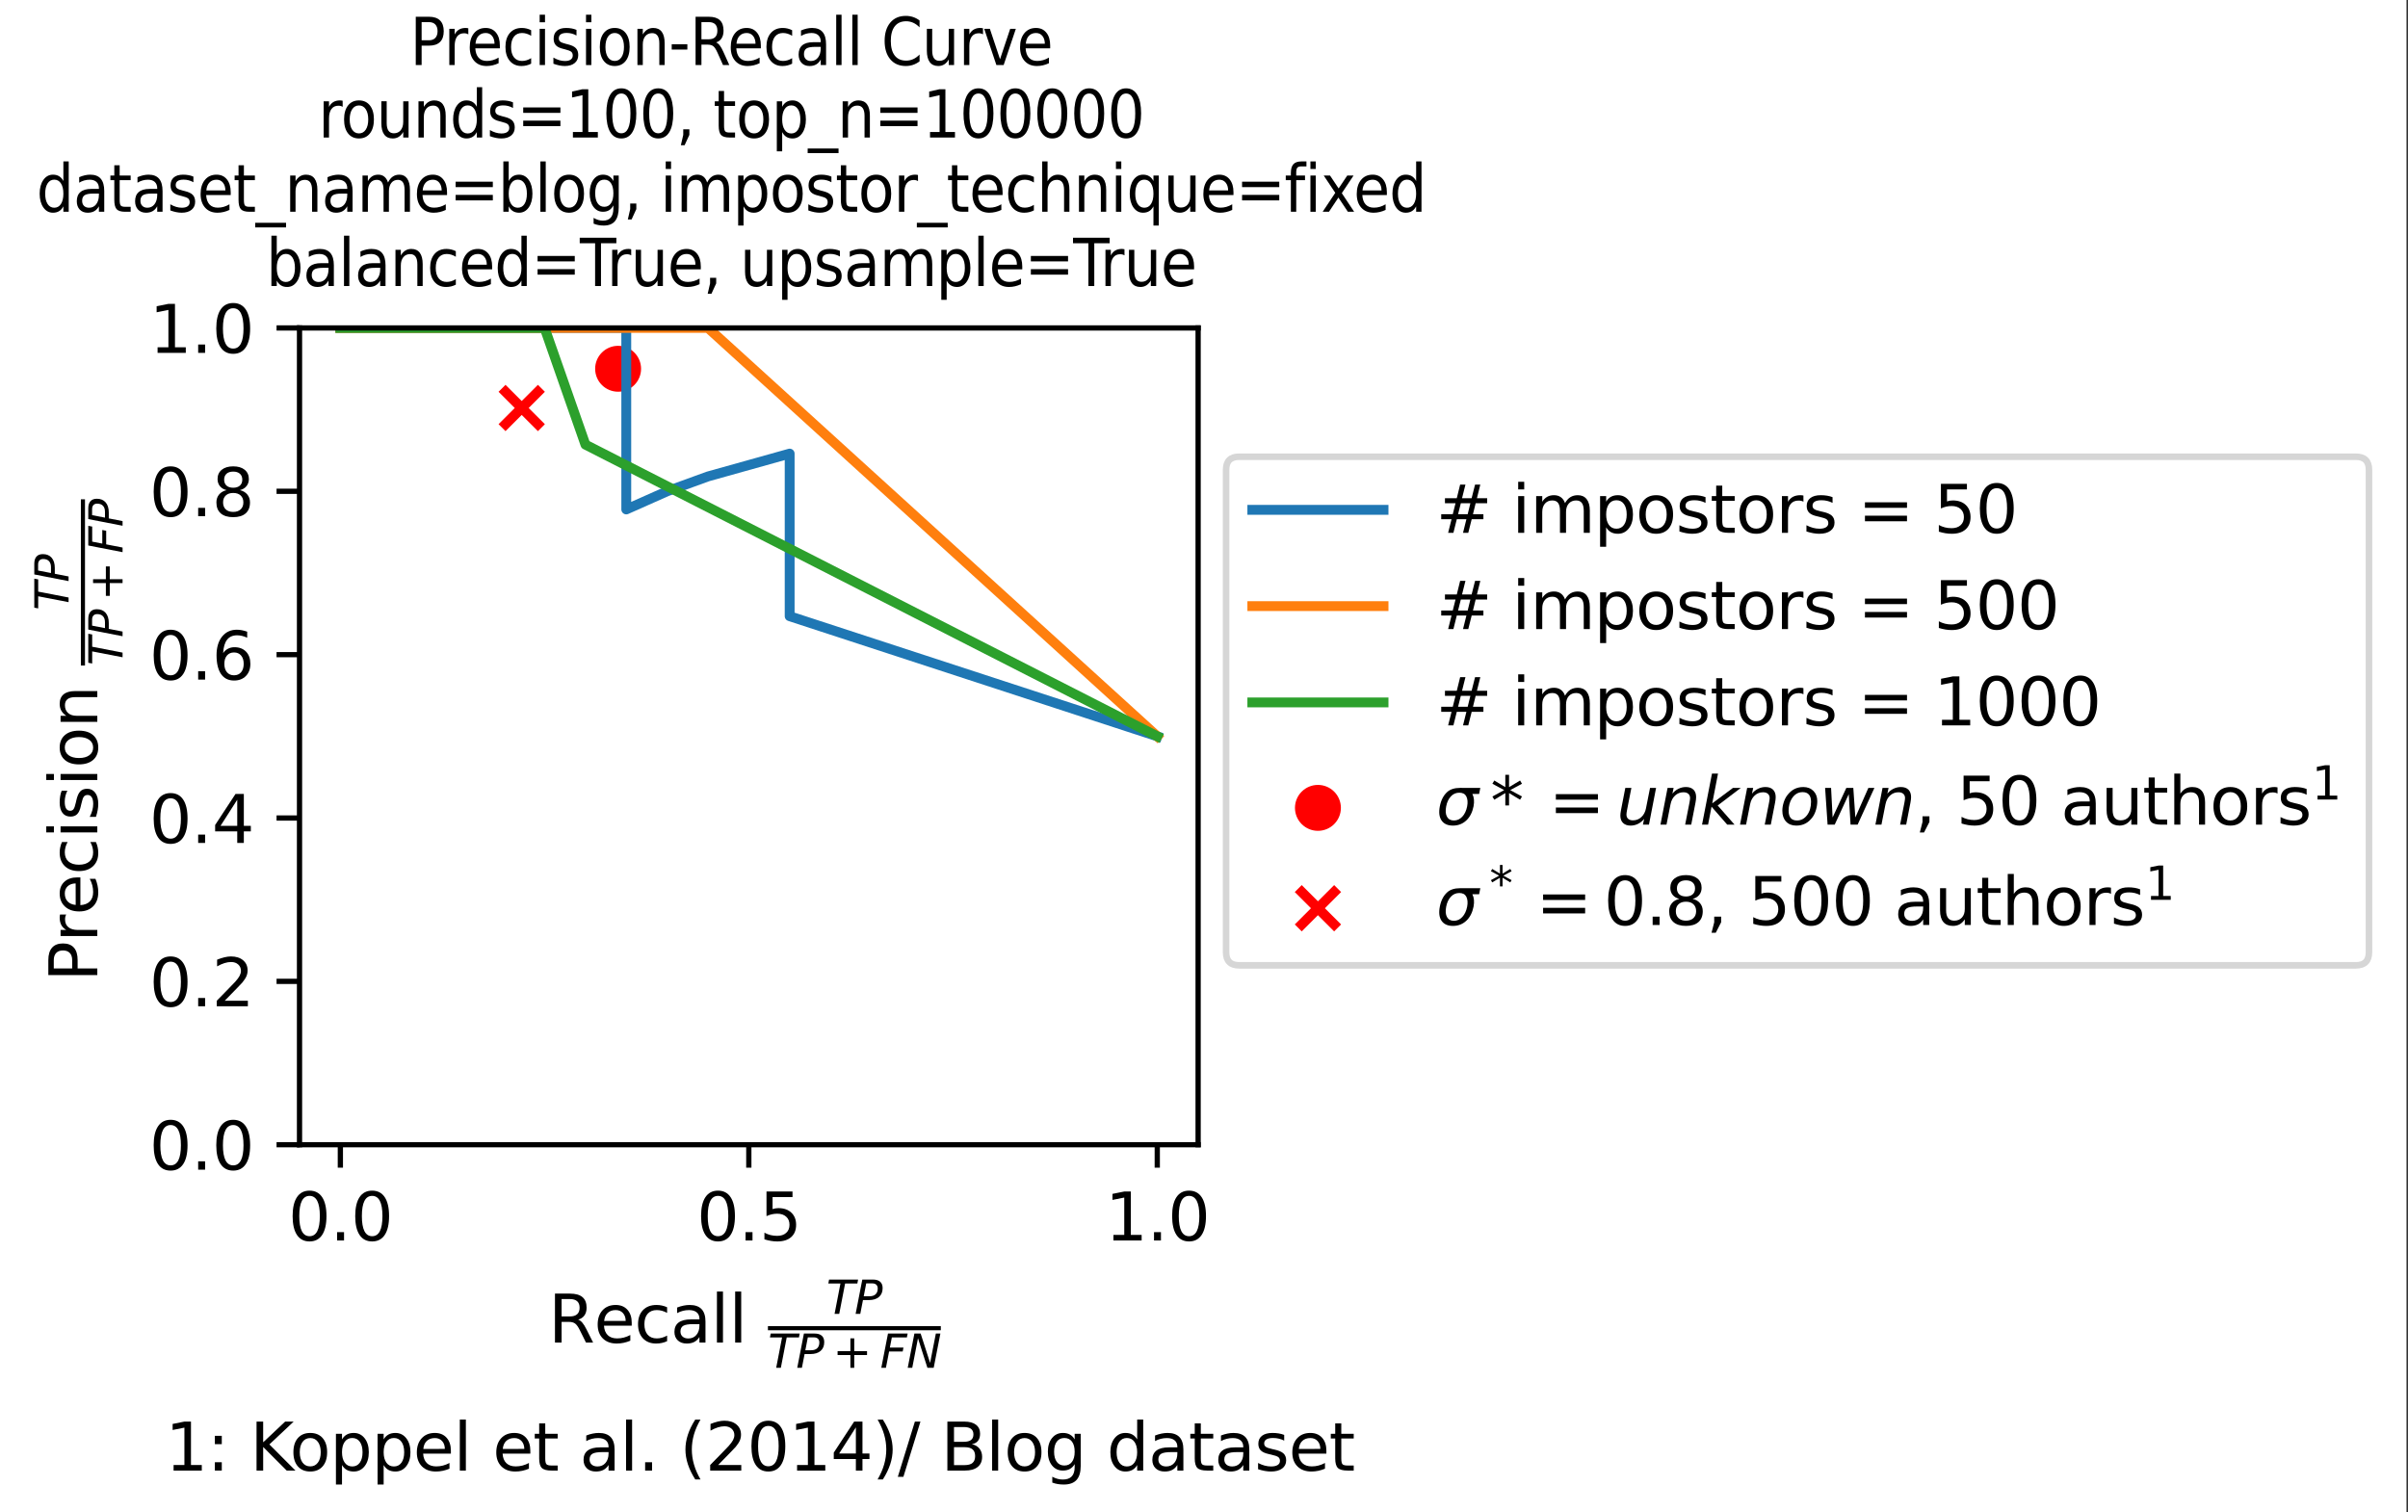 <?xml version="1.0" encoding="UTF-8" standalone="no"?>
<svg
   width="367.027pt"
   height="230.515pt"
   viewBox="0 0 367.027 230.515"
   version="1.1"
   id="svg326"
   sodipodi:docname="roc_prec_recall_curve_fixed_r100_top100000_dif_n_imp.svg"
   inkscape:version="1.4.2 (ebf0e940, 2025-05-08)"
   xmlns:inkscape="http://www.inkscape.org/namespaces/inkscape"
   xmlns:sodipodi="http://sodipodi.sourceforge.net/DTD/sodipodi-0.dtd"
   xmlns:xlink="http://www.w3.org/1999/xlink"
   xmlns="http://www.w3.org/2000/svg"
   xmlns:svg="http://www.w3.org/2000/svg"
   xmlns:rdf="http://www.w3.org/1999/02/22-rdf-syntax-ns#"
   xmlns:cc="http://creativecommons.org/ns#"
   xmlns:dc="http://purl.org/dc/elements/1.1/">
  <rect x="0" y="0" width="367.027" height="230.515" fill="#333333" stroke="none"/>
  <sodipodi:namedview
     id="namedview326"
     pagecolor="#ffffff"
     bordercolor="#000000"
     borderopacity="0.25"
     inkscape:showpageshadow="2"
     inkscape:pageopacity="0.0"
     inkscape:pagecheckerboard="0"
     inkscape:deskcolor="#d1d1d1"
     inkscape:document-units="pt"
     inkscape:zoom="0.87978224"
     inkscape:cx="285.29787"
     inkscape:cy="215.39421"
     inkscape:window-width="1728"
     inkscape:window-height="968"
     inkscape:window-x="0"
     inkscape:window-y="38"
     inkscape:window-maximized="1"
     inkscape:current-layer="figure_1" />
  <defs
     id="defs1">
    <style
       type="text/css"
       id="style1">*{stroke-linejoin: round; stroke-linecap: butt}</style>
  </defs>
  <g
     id="figure_1"
     transform="translate(-89.091,-11.05)">
    <g
       id="patch_1"
       transform="matrix(0.796,0,0,0.667,89.091,11.05)">
      <path
         d="M 0,345.6 H 460.8 V 0 H 0 Z"
         style="fill:#ffffff"
         id="path1" />
    </g>
    <g
       id="axes_1"
       transform="translate(12.822,-11.149)">
      <g
         id="patch_2">
        <path
           d="M 121.921,196.704 H 258.886 V 72.191 H 121.921 Z"
           style="fill:#ffffff"
           id="path2" />
      </g>
      <g
         id="PathCollection_1">
        <defs
           id="defs2">
          <path
             id="m9456903440"
             d="M 0,3 C 0.796,3 1.559,2.684 2.121,2.121 2.684,1.559 3,0.796 3,0 3,-0.796 2.684,-1.559 2.121,-2.121 1.559,-2.684 0.796,-3 0,-3 -0.796,-3 -1.559,-2.684 -2.121,-2.121 -2.684,-1.559 -3,-0.796 -3,0 -3,0.796 -2.684,1.559 -2.121,2.121 -1.559,2.684 -0.796,3 0,3 Z"
             style="stroke:#ff0000" />
        </defs>
        <g
           clip-path="url(#p65c7500a7d)"
           id="g2">
          <use
             xlink:href="#m9456903440"
             x="170.481"
             y="78.416"
             style="fill:#ff0000;stroke:#ff0000"
             id="use2" />
        </g>
      </g>
      <g
         id="PathCollection_2">
        <defs
           id="defs3">
          <path
             id="mc17fe3c73b"
             d="m -3,3 6,-6 m -6,0 6,6"
             style="stroke:#ff0000;stroke-width:1.5" />
        </defs>
        <g
           clip-path="url(#p65c7500a7d)"
           id="g3">
          <use
             xlink:href="#mc17fe3c73b"
             x="155.789"
             y="84.393"
             style="fill:#ff0000;stroke:#ff0000;stroke-width:1.5"
             id="use3" />
        </g>
      </g>
      <g
         id="matplotlib.axis_1">
        <g
           id="xtick_1">
          <g
             id="line2d_1">
            <defs
               id="defs4">
              <path
                 id="m0299f6b7ff"
                 d="M 0,0 V 3.5"
                 style="stroke:#000000;stroke-width:0.8" />
            </defs>
            <g
               id="g4">
              <use
                 xlink:href="#m0299f6b7ff"
                 x="128.147"
                 y="196.704"
                 style="stroke:#000000;stroke-width:0.8"
                 id="use4" />
            </g>
          </g>
          <g
             id="text_1">
            <!-- 0.0 -->
            <g
               transform="matrix(0.1,0,0,-0.1,120.195,211.302)"
               id="g7">
              <defs
                 id="defs5">
                <path
                   id="DejaVuSans-30"
                   d="m 2034,4250 q -487,0 -733,-480 -245,-479 -245,-1442 0,-959 245,-1439 246,-480 733,-480 491,0 736,480 246,480 246,1439 0,963 -246,1442 -245,480 -736,480 z m 0,500 q 785,0 1199,-621 414,-620 414,-1801 0,-1178 -414,-1799 -414,-620 -1199,-620 -784,0 -1198,620 -414,621 -414,1799 0,1181 414,1801 414,621 1198,621 z"
                   transform="scale(0.016)" />
                <path
                   id="DejaVuSans-2e"
                   d="m 684,794 h 660 V 0 H 684 Z"
                   transform="scale(0.016)" />
              </defs>
              <use
                 xlink:href="#DejaVuSans-30"
                 id="use5" />
              <use
                 xlink:href="#DejaVuSans-2e"
                 transform="translate(63.623)"
                 id="use6" />
              <use
                 xlink:href="#DejaVuSans-30"
                 transform="translate(95.41)"
                 id="use7" />
            </g>
          </g>
        </g>
        <g
           id="xtick_2">
          <g
             id="line2d_2">
            <g
               id="g8">
              <use
                 xlink:href="#m0299f6b7ff"
                 x="190.403"
                 y="196.704"
                 style="stroke:#000000;stroke-width:0.8"
                 id="use8" />
            </g>
          </g>
          <g
             id="text_2">
            <!-- 0.5 -->
            <g
               transform="matrix(0.1,0,0,-0.1,182.452,211.302)"
               id="g11">
              <defs
                 id="defs8">
                <path
                   id="DejaVuSans-35"
                   d="M 691,4666 H 3169 V 4134 H 1269 V 2991 q 137,47 274,70 138,23 276,23 781,0 1237,-428 457,-428 457,-1159 Q 3513,744 3044,326 2575,-91 1722,-91 1428,-91 1123,-41 819,9 494,109 v 635 q 281,-153 581,-228 300,-75 634,-75 541,0 856,284 316,284 316,772 0,487 -316,771 -315,285 -856,285 -253,0 -505,-56 -251,-56 -513,-175 z"
                   transform="scale(0.016)" />
              </defs>
              <use
                 xlink:href="#DejaVuSans-30"
                 id="use9" />
              <use
                 xlink:href="#DejaVuSans-2e"
                 transform="translate(63.623)"
                 id="use10" />
              <use
                 xlink:href="#DejaVuSans-35"
                 transform="translate(95.41)"
                 id="use11" />
            </g>
          </g>
        </g>
        <g
           id="xtick_3">
          <g
             id="line2d_3">
            <g
               id="g12">
              <use
                 xlink:href="#m0299f6b7ff"
                 x="252.66"
                 y="196.704"
                 style="stroke:#000000;stroke-width:0.8"
                 id="use12" />
            </g>
          </g>
          <g
             id="text_3">
            <!-- 1.0 -->
            <g
               transform="matrix(0.1,0,0,-0.1,244.708,211.302)"
               id="g15">
              <defs
                 id="defs12">
                <path
                   id="DejaVuSans-31"
                   d="M 794,531 H 1825 V 4091 L 703,3866 v 575 l 1116,225 h 631 V 531 H 3481 V 0 H 794 Z"
                   transform="scale(0.016)" />
              </defs>
              <use
                 xlink:href="#DejaVuSans-31"
                 id="use13" />
              <use
                 xlink:href="#DejaVuSans-2e"
                 transform="translate(63.623)"
                 id="use14" />
              <use
                 xlink:href="#DejaVuSans-30"
                 transform="translate(95.41)"
                 id="use15" />
            </g>
          </g>
        </g>
        <g
           id="text_4">
          <!-- Recall $\frac{{TP}}{{TP + FN}}$ -->
          <g
             transform="matrix(0.1,0,0,-0.1,159.853,226.882)"
             id="g29">
            <defs
               id="defs15">
              <path
                 id="DejaVuSans-52"
                 d="m 2841,2188 q 203,-69 395,-294 192,-225 386,-619 L 4263,0 h -679 l -596,1197 q -232,469 -449,622 -217,153 -592,153 H 1259 V 0 H 628 v 4666 h 1425 q 800,0 1194,-335 394,-334 394,-1009 0,-441 -205,-732 -205,-290 -595,-402 z M 1259,4147 V 2491 h 794 q 456,0 689,211 233,211 233,620 0,409 -233,617 -233,208 -689,208 z"
                 transform="scale(0.016)" />
              <path
                 id="DejaVuSans-65"
                 d="M 3597,1894 V 1613 H 953 q 38,-594 358,-905 320,-311 892,-311 331,0 642,81 311,81 618,244 V 178 Q 3153,47 2828,-22 2503,-91 2169,-91 1331,-91 842,396 353,884 353,1716 q 0,859 464,1363 464,505 1252,505 706,0 1117,-455 411,-454 411,-1235 z m -575,169 q -6,471 -264,752 -258,282 -683,282 -481,0 -770,-272 -289,-272 -333,-766 z"
                 transform="scale(0.016)" />
              <path
                 id="DejaVuSans-63"
                 d="m 3122,3366 v -538 q -244,135 -489,202 -245,67 -495,67 -560,0 -870,-355 -309,-354 -309,-995 0,-641 309,-996 310,-354 870,-354 250,0 495,67 245,67 489,202 V 134 Q 2881,22 2623,-34 2366,-91 2075,-91 1284,-91 818,406 353,903 353,1747 q 0,856 470,1346 471,491 1290,491 265,0 518,-55 253,-54 491,-163 z"
                 transform="scale(0.016)" />
              <path
                 id="DejaVuSans-61"
                 d="m 2194,1759 q -697,0 -966,-159 -269,-159 -269,-544 0,-306 202,-486 202,-179 548,-179 479,0 768,339 289,339 289,901 v 128 z m 1147,238 V 0 H 2766 V 531 Q 2569,213 2275,61 1981,-91 1556,-91 q -537,0 -855,302 -317,302 -317,808 0,590 395,890 396,300 1180,300 h 807 v 57 q 0,397 -261,614 -261,217 -733,217 -300,0 -585,-72 -284,-72 -546,-216 v 532 q 315,122 612,182 297,61 578,61 760,0 1135,-394 375,-393 375,-1193 z"
                 transform="scale(0.016)" />
              <path
                 id="DejaVuSans-6c"
                 d="m 603,4863 h 575 V 0 H 603 Z"
                 transform="scale(0.016)" />
              <path
                 id="DejaVuSans-20"
                 transform="scale(0.016)"
                 d="" />
              <path
                 id="DejaVuSans-Oblique-54"
                 d="M 378,4666 H 4325 L 4225,4134 H 2559 L 1759,0 h -634 l 800,4134 H 275 Z"
                 transform="scale(0.016)" />
              <path
                 id="DejaVuSans-Oblique-50"
                 d="m 1081,4666 h 1460 q 637,0 971,-297 335,-297 335,-869 0,-769 -494,-1197 -494,-428 -1387,-428 H 1172 L 806,0 H 172 Z m 532,-519 -338,-1753 h 794 q 537,0 824,275 288,275 288,787 0,328 -195,509 -195,182 -548,182 z"
                 transform="scale(0.016)" />
              <path
                 id="DejaVuSans-2b"
                 d="M 2944,4013 V 2272 H 4684 V 1741 H 2944 V 0 H 2419 V 1741 H 678 v 531 h 1741 v 1741 z"
                 transform="scale(0.016)" />
              <path
                 id="DejaVuSans-Oblique-46"
                 d="M 1081,4666 H 3756 L 3653,4134 H 1606 L 1338,2759 H 3188 L 3084,2228 H 1234 L 800,0 H 172 Z"
                 transform="scale(0.016)" />
              <path
                 id="DejaVuSans-Oblique-4e"
                 d="m 1081,4666 h 850 L 3219,666 4000,4666 h 616 L 3706,0 H 2853 L 1569,4025 788,0 H 172 Z"
                 transform="scale(0.016)" />
            </defs>
            <use
               xlink:href="#DejaVuSans-52"
               transform="translate(0,0.169)"
               id="use16" />
            <use
               xlink:href="#DejaVuSans-65"
               transform="translate(69.482,0.169)"
               id="use17" />
            <use
               xlink:href="#DejaVuSans-63"
               transform="translate(131.006,0.169)"
               id="use18" />
            <use
               xlink:href="#DejaVuSans-61"
               transform="translate(185.986,0.169)"
               id="use19" />
            <use
               xlink:href="#DejaVuSans-6c"
               transform="translate(247.266,0.169)"
               id="use20" />
            <use
               xlink:href="#DejaVuSans-6c"
               transform="translate(275.049,0.169)"
               id="use21" />
            <use
               xlink:href="#DejaVuSans-20"
               transform="translate(302.832,0.169)"
               id="use22" />
            <use
               xlink:href="#DejaVuSans-Oblique-54"
               transform="matrix(0.7,0,0,0.7,423.619,43.966)"
               id="use23" />
            <use
               xlink:href="#DejaVuSans-Oblique-50"
               transform="matrix(0.7,0,0,0.7,466.378,43.966)"
               id="use24" />
            <use
               xlink:href="#DejaVuSans-Oblique-54"
               transform="matrix(0.7,0,0,0.7,334.619,-38.319)"
               id="use25" />
            <use
               xlink:href="#DejaVuSans-Oblique-50"
               transform="matrix(0.7,0,0,0.7,377.378,-38.319)"
               id="use26" />
            <use
               xlink:href="#DejaVuSans-2b"
               transform="matrix(0.7,0,0,0.7,433.228,-38.319)"
               id="use27" />
            <use
               xlink:href="#DejaVuSans-Oblique-46"
               transform="matrix(0.7,0,0,0.7,505.518,-38.319)"
               id="use28" />
            <use
               xlink:href="#DejaVuSans-Oblique-4e"
               transform="matrix(0.7,0,0,0.7,545.781,-38.319)"
               id="use29" />
            <path
               d="m 334.619,18.966 v 6.25 h 263.525 v -6.25 z"
               id="path29" />
          </g>
        </g>
      </g>
      <g
         id="matplotlib.axis_2">
        <g
           id="ytick_1">
          <g
             id="line2d_4">
            <defs
               id="defs29">
              <path
                 id="m5d25c42f88"
                 d="M 0,0 H -3.5"
                 style="stroke:#000000;stroke-width:0.8" />
            </defs>
            <g
               id="g30">
              <use
                 xlink:href="#m5d25c42f88"
                 x="121.921"
                 y="196.704"
                 style="stroke:#000000;stroke-width:0.8"
                 id="use30" />
            </g>
          </g>
          <g
             id="text_5">
            <!-- 0.0 -->
            <g
               transform="matrix(0.1,0,0,-0.1,99.018,200.503)"
               id="g33">
              <use
                 xlink:href="#DejaVuSans-30"
                 id="use31" />
              <use
                 xlink:href="#DejaVuSans-2e"
                 transform="translate(63.623)"
                 id="use32" />
              <use
                 xlink:href="#DejaVuSans-30"
                 transform="translate(95.41)"
                 id="use33" />
            </g>
          </g>
        </g>
        <g
           id="ytick_2">
          <g
             id="line2d_5">
            <g
               id="g34">
              <use
                 xlink:href="#m5d25c42f88"
                 x="121.921"
                 y="171.801"
                 style="stroke:#000000;stroke-width:0.8"
                 id="use34" />
            </g>
          </g>
          <g
             id="text_6">
            <!-- 0.2 -->
            <g
               transform="matrix(0.1,0,0,-0.1,99.018,175.601)"
               id="g37">
              <defs
                 id="defs34">
                <path
                   id="DejaVuSans-32"
                   d="M 1228,531 H 3431 V 0 H 469 v 531 q 359,372 979,998 621,627 780,809 303,340 423,576 121,236 121,464 0,372 -261,606 -261,235 -680,235 -297,0 -627,-103 -329,-103 -704,-313 v 638 q 381,153 712,231 332,78 607,78 725,0 1156,-363 431,-362 431,-968 0,-288 -108,-546 -107,-257 -392,-607 -78,-91 -497,-524 Q 1991,1309 1228,531 Z"
                   transform="scale(0.016)" />
              </defs>
              <use
                 xlink:href="#DejaVuSans-30"
                 id="use35" />
              <use
                 xlink:href="#DejaVuSans-2e"
                 transform="translate(63.623)"
                 id="use36" />
              <use
                 xlink:href="#DejaVuSans-32"
                 transform="translate(95.41)"
                 id="use37" />
            </g>
          </g>
        </g>
        <g
           id="ytick_3">
          <g
             id="line2d_6">
            <g
               id="g38">
              <use
                 xlink:href="#m5d25c42f88"
                 x="121.921"
                 y="146.899"
                 style="stroke:#000000;stroke-width:0.8"
                 id="use38" />
            </g>
          </g>
          <g
             id="text_7">
            <!-- 0.4 -->
            <g
               transform="matrix(0.1,0,0,-0.1,99.018,150.698)"
               id="g41">
              <defs
                 id="defs38">
                <path
                   id="DejaVuSans-34"
                   d="M 2419,4116 825,1625 h 1594 z m -166,550 h 794 V 1625 h 666 V 1100 H 3047 V 0 H 2419 V 1100 H 313 v 609 z"
                   transform="scale(0.016)" />
              </defs>
              <use
                 xlink:href="#DejaVuSans-30"
                 id="use39" />
              <use
                 xlink:href="#DejaVuSans-2e"
                 transform="translate(63.623)"
                 id="use40" />
              <use
                 xlink:href="#DejaVuSans-34"
                 transform="translate(95.41)"
                 id="use41" />
            </g>
          </g>
        </g>
        <g
           id="ytick_4">
          <g
             id="line2d_7">
            <g
               id="g42">
              <use
                 xlink:href="#m5d25c42f88"
                 x="121.921"
                 y="121.996"
                 style="stroke:#000000;stroke-width:0.8"
                 id="use42" />
            </g>
          </g>
          <g
             id="text_8">
            <!-- 0.6 -->
            <g
               transform="matrix(0.1,0,0,-0.1,99.018,125.795)"
               id="g45">
              <defs
                 id="defs42">
                <path
                   id="DejaVuSans-36"
                   d="m 2113,2584 q -425,0 -674,-291 -248,-290 -248,-796 0,-503 248,-796 249,-292 674,-292 425,0 673,292 248,293 248,796 0,506 -248,796 -248,291 -673,291 z m 1253,1979 v -575 q -238,112 -480,171 -242,60 -480,60 -625,0 -955,-422 -329,-422 -376,-1275 184,272 462,417 279,145 613,145 703,0 1111,-427 408,-426 408,-1160 0,-719 -425,-1154 -425,-434 -1131,-434 -810,0 -1238,620 -428,621 -428,1799 0,1106 525,1764 525,658 1409,658 238,0 480,-47 242,-47 505,-140 z"
                   transform="scale(0.016)" />
              </defs>
              <use
                 xlink:href="#DejaVuSans-30"
                 id="use43" />
              <use
                 xlink:href="#DejaVuSans-2e"
                 transform="translate(63.623)"
                 id="use44" />
              <use
                 xlink:href="#DejaVuSans-36"
                 transform="translate(95.41)"
                 id="use45" />
            </g>
          </g>
        </g>
        <g
           id="ytick_5">
          <g
             id="line2d_8">
            <g
               id="g46">
              <use
                 xlink:href="#m5d25c42f88"
                 x="121.921"
                 y="97.093"
                 style="stroke:#000000;stroke-width:0.8"
                 id="use46" />
            </g>
          </g>
          <g
             id="text_9">
            <!-- 0.8 -->
            <g
               transform="matrix(0.1,0,0,-0.1,99.018,100.892)"
               id="g49">
              <defs
                 id="defs46">
                <path
                   id="DejaVuSans-38"
                   d="m 2034,2216 q -450,0 -708,-241 -257,-241 -257,-662 0,-422 257,-663 258,-241 708,-241 450,0 709,242 260,243 260,662 0,421 -258,662 -257,241 -711,241 z m -631,268 q -406,100 -633,378 -226,279 -226,679 0,559 398,884 399,325 1092,325 697,0 1094,-325 397,-325 397,-884 0,-400 -227,-679 -226,-278 -629,-378 456,-106 710,-416 255,-309 255,-755 Q 3634,634 3220,271 2806,-91 2034,-91 1263,-91 848,271 434,634 434,1313 q 0,446 256,755 257,310 713,416 z m -231,997 q 0,-362 226,-565 227,-203 636,-203 407,0 636,203 230,203 230,565 0,363 -230,566 -229,203 -636,203 -409,0 -636,-203 -226,-203 -226,-566 z"
                   transform="scale(0.016)" />
              </defs>
              <use
                 xlink:href="#DejaVuSans-30"
                 id="use47" />
              <use
                 xlink:href="#DejaVuSans-2e"
                 transform="translate(63.623)"
                 id="use48" />
              <use
                 xlink:href="#DejaVuSans-38"
                 transform="translate(95.41)"
                 id="use49" />
            </g>
          </g>
        </g>
        <g
           id="ytick_6">
          <g
             id="line2d_9">
            <g
               id="g50">
              <use
                 xlink:href="#m5d25c42f88"
                 x="121.921"
                 y="72.19"
                 style="stroke:#000000;stroke-width:0.8"
                 id="use50" />
            </g>
          </g>
          <g
             id="text_10">
            <!-- 1.0 -->
            <g
               transform="matrix(0.1,0,0,-0.1,99.018,75.99)"
               id="g53">
              <use
                 xlink:href="#DejaVuSans-31"
                 id="use51" />
              <use
                 xlink:href="#DejaVuSans-2e"
                 transform="translate(63.623)"
                 id="use52" />
              <use
                 xlink:href="#DejaVuSans-30"
                 transform="translate(95.41)"
                 id="use53" />
            </g>
          </g>
        </g>
        <g
           id="text_11">
          <!-- Precision $\frac{{TP}}{{TP + FP}}$ -->
          <g
             transform="matrix(0,-0.1,-0.1,0,91.118,171.847)"
             id="g70">
            <defs
               id="defs53">
              <path
                 id="DejaVuSans-50"
                 d="M 1259,4147 V 2394 h 794 q 441,0 681,228 241,228 241,650 0,419 -241,647 -240,228 -681,228 z m -631,519 h 1425 q 785,0 1186,-355 402,-355 402,-1039 0,-691 -402,-1044 -401,-353 -1186,-353 H 1259 V 0 H 628 Z"
                 transform="scale(0.016)" />
              <path
                 id="DejaVuSans-72"
                 d="m 2631,2963 q -97,56 -211,82 -114,27 -251,27 -488,0 -749,-317 -261,-317 -261,-911 V 0 H 581 v 3500 h 578 v -544 q 182,319 472,473 291,155 707,155 59,0 131,-8 72,-7 159,-23 z"
                 transform="scale(0.016)" />
              <path
                 id="DejaVuSans-69"
                 d="m 603,3500 h 575 V 0 H 603 Z m 0,1363 h 575 V 4134 H 603 Z"
                 transform="scale(0.016)" />
              <path
                 id="DejaVuSans-73"
                 d="m 2834,3397 v -544 q -243,125 -506,187 -262,63 -544,63 -428,0 -642,-131 -214,-131 -214,-394 0,-200 153,-314 153,-114 616,-217 l 197,-44 q 612,-131 870,-370 258,-239 258,-667 0,-488 -386,-773 Q 2250,-91 1575,-91 1294,-91 989,-36 684,19 347,128 v 594 q 319,-166 628,-249 309,-82 613,-82 406,0 624,139 219,139 219,392 0,234 -158,359 -157,125 -692,241 l -200,47 q -534,112 -772,345 -237,233 -237,639 0,494 350,762 350,269 994,269 318,0 599,-47 282,-46 519,-140 z"
                 transform="scale(0.016)" />
              <path
                 id="DejaVuSans-6f"
                 d="m 1959,3097 q -462,0 -731,-361 -269,-361 -269,-989 0,-628 267,-989 268,-361 733,-361 460,0 728,362 269,363 269,988 0,622 -269,986 -268,364 -728,364 z m 0,487 q 750,0 1178,-488 429,-487 429,-1349 Q 3566,888 3137,398 2709,-91 1959,-91 1206,-91 779,398 353,888 353,1747 q 0,862 426,1349 427,488 1180,488 z"
                 transform="scale(0.016)" />
              <path
                 id="DejaVuSans-6e"
                 d="M 3513,2113 V 0 h -575 v 2094 q 0,497 -194,743 -194,247 -581,247 -466,0 -735,-297 -269,-296 -269,-809 V 0 H 581 v 3500 h 578 v -544 q 207,316 486,472 280,156 646,156 603,0 912,-373 310,-373 310,-1098 z"
                 transform="scale(0.016)" />
            </defs>
            <use
               xlink:href="#DejaVuSans-50"
               transform="translate(0,0.169)"
               id="use54" />
            <use
               xlink:href="#DejaVuSans-72"
               transform="translate(60.303,0.169)"
               id="use55" />
            <use
               xlink:href="#DejaVuSans-65"
               transform="translate(101.416,0.169)"
               id="use56" />
            <use
               xlink:href="#DejaVuSans-63"
               transform="translate(162.939,0.169)"
               id="use57" />
            <use
               xlink:href="#DejaVuSans-69"
               transform="translate(217.92,0.169)"
               id="use58" />
            <use
               xlink:href="#DejaVuSans-73"
               transform="translate(245.703,0.169)"
               id="use59" />
            <use
               xlink:href="#DejaVuSans-69"
               transform="translate(297.803,0.169)"
               id="use60" />
            <use
               xlink:href="#DejaVuSans-6f"
               transform="translate(325.586,0.169)"
               id="use61" />
            <use
               xlink:href="#DejaVuSans-6e"
               transform="translate(386.768,0.169)"
               id="use62" />
            <use
               xlink:href="#DejaVuSans-20"
               transform="translate(450.146,0.169)"
               id="use63" />
            <use
               xlink:href="#DejaVuSans-Oblique-54"
               transform="matrix(0.7,0,0,0.7,565.934,43.966)"
               id="use64" />
            <use
               xlink:href="#DejaVuSans-Oblique-50"
               transform="matrix(0.7,0,0,0.7,608.692,43.966)"
               id="use65" />
            <use
               xlink:href="#DejaVuSans-Oblique-54"
               transform="matrix(0.7,0,0,0.7,481.934,-38.319)"
               id="use66" />
            <use
               xlink:href="#DejaVuSans-Oblique-50"
               transform="matrix(0.7,0,0,0.7,524.692,-38.319)"
               id="use67" />
            <use
               xlink:href="#DejaVuSans-2b"
               transform="matrix(0.7,0,0,0.7,580.542,-38.319)"
               id="use68" />
            <use
               xlink:href="#DejaVuSans-Oblique-46"
               transform="matrix(0.7,0,0,0.7,652.832,-38.319)"
               id="use69" />
            <use
               xlink:href="#DejaVuSans-Oblique-50"
               transform="matrix(0.7,0,0,0.7,693.096,-38.319)"
               id="use70" />
            <path
               d="m 481.934,18.966 v 6.25 h 253.374 v -6.25 z"
               id="path70" />
          </g>
        </g>
      </g>
      <g
         id="line2d_10">
        <path
           d="m 252.66,134.447 -56.031,-18.311 v -5.035 -12.229 -7.526 l -12.451,3.483 -6.226,2.264 -6.226,2.767 V 87.755 72.191 h -6.226 -6.226 -6.226 -6.226 -6.226 -6.226 -6.226"
           clip-path="url(#p65c7500a7d)"
           style="fill:none;stroke:#1f77b4;stroke-width:1.5;stroke-linecap:square"
           id="path71" />
      </g>
      <g
         id="line2d_11">
        <path
           d="M 252.66,134.447 184.178,72.191 h -12.451 -6.226 -6.226 -6.226 -6.226 -6.226 -6.226 -6.226"
           clip-path="url(#p65c7500a7d)"
           style="fill:none;stroke:#ff7f0e;stroke-width:1.5;stroke-linecap:square"
           id="path72" />
      </g>
      <g
         id="line2d_12">
        <path
           d="M 252.66,134.447 165.501,89.978 159.275,72.191 h -6.226 -6.226 -12.451 -6.226"
           clip-path="url(#p65c7500a7d)"
           style="fill:none;stroke:#2ca02c;stroke-width:1.5;stroke-linecap:square"
           id="path73" />
      </g>
      <g
         id="patch_3">
        <path
           d="M 121.921,196.704 V 72.191"
           style="fill:none;stroke:#000000;stroke-width:0.8;stroke-linecap:square;stroke-linejoin:miter"
           id="path74" />
      </g>
      <g
         id="patch_4">
        <path
           d="M 258.886,196.704 V 72.191"
           style="fill:none;stroke:#000000;stroke-width:0.8;stroke-linecap:square;stroke-linejoin:miter"
           id="path75" />
      </g>
      <g
         id="patch_5">
        <path
           d="M 121.921,196.704 H 258.886"
           style="fill:none;stroke:#000000;stroke-width:0.8;stroke-linecap:square;stroke-linejoin:miter"
           id="path76" />
      </g>
      <g
         id="patch_6">
        <path
           d="M 121.921,72.191 H 258.886"
           style="fill:none;stroke:#000000;stroke-width:0.8;stroke-linecap:square;stroke-linejoin:miter"
           id="path77" />
      </g>
      <g
         id="text_12"
         transform="translate(23.87,-15.345)">
        <!-- 1: Koppel et al. (2014)/ Blog dataset -->
        <g
           transform="matrix(0.1,0,0,-0.1,77.587,261.72)"
           id="g113">
          <defs
             id="defs77">
            <path
               id="DejaVuSans-3a"
               d="m 750,794 h 659 V 0 H 750 Z m 0,2515 h 659 V 2516 H 750 Z"
               transform="scale(0.016)" />
            <path
               id="DejaVuSans-4b"
               d="m 628,4666 h 631 V 2694 l 2094,1972 h 813 L 1850,2491 4331,0 H 3500 L 1259,2247 V 0 H 628 Z"
               transform="scale(0.016)" />
            <path
               id="DejaVuSans-70"
               d="M 1159,525 V -1331 H 581 v 4831 h 578 v -531 q 182,312 458,463 277,152 661,152 638,0 1036,-506 399,-506 399,-1331 0,-825 -399,-1332 -398,-506 -1036,-506 -384,0 -661,152 -276,152 -458,464 z m 1957,1222 q 0,634 -261,995 -261,361 -717,361 -457,0 -718,-361 -261,-361 -261,-995 0,-634 261,-995 261,-361 718,-361 456,0 717,361 261,361 261,995 z"
               transform="scale(0.016)" />
            <path
               id="DejaVuSans-74"
               d="M 1172,4494 V 3500 H 2356 V 3053 H 1172 V 1153 q 0,-428 117,-550 117,-122 477,-122 h 590 V 0 H 1766 Q 1100,0 847,248 594,497 594,1153 V 3053 H 172 v 447 h 422 v 994 z"
               transform="scale(0.016)" />
            <path
               id="DejaVuSans-28"
               d="m 1984,4856 q -418,-718 -622,-1422 -203,-703 -203,-1425 0,-721 205,-1429 205,-708 620,-1424 h -500 q -468,735 -701,1444 -233,709 -233,1409 0,697 231,1403 232,707 703,1444 z"
               transform="scale(0.016)" />
            <path
               id="DejaVuSans-29"
               d="m 513,4856 h 500 q 468,-737 701,-1444 233,-706 233,-1403 0,-700 -233,-1409 -233,-709 -701,-1444 H 513 q 415,716 620,1424 205,708 205,1429 0,722 -205,1425 -205,704 -620,1422 z"
               transform="scale(0.016)" />
            <path
               id="DejaVuSans-2f"
               d="m 1625,4666 h 531 L 531,-594 H 0 Z"
               transform="scale(0.016)" />
            <path
               id="DejaVuSans-42"
               d="M 1259,2228 V 519 h 1013 q 509,0 754,211 246,211 246,645 0,438 -246,645 -245,208 -754,208 z m 0,1919 V 2741 h 935 q 462,0 688,173 227,174 227,530 0,353 -227,528 -226,175 -688,175 z m -631,519 h 1613 q 722,0 1112,-300 391,-300 391,-853 0,-429 -200,-682 -200,-253 -588,-315 466,-100 724,-418 258,-317 258,-792 0,-625 -425,-966 Q 3088,0 2303,0 H 628 Z"
               transform="scale(0.016)" />
            <path
               id="DejaVuSans-67"
               d="m 2906,1791 q 0,625 -258,968 -257,344 -723,344 -462,0 -720,-344 -258,-343 -258,-968 0,-622 258,-966 258,-344 720,-344 466,0 723,344 258,344 258,966 z M 3481,434 q 0,-893 -397,-1329 -396,-436 -1215,-436 -303,0 -572,45 -269,45 -522,139 v 559 q 253,-137 500,-202 247,-66 503,-66 566,0 847,295 281,295 281,892 V 616 Q 2728,306 2450,153 2172,0 1784,0 1141,0 747,490 353,981 353,1791 q 0,812 394,1302 394,491 1037,491 388,0 666,-153 278,-153 456,-462 v 531 h 575 z"
               transform="scale(0.016)" />
            <path
               id="DejaVuSans-64"
               d="m 2906,2969 v 1894 h 575 V 0 H 2906 V 525 Q 2725,213 2448,61 2172,-91 1784,-91 1150,-91 751,415 353,922 353,1747 q 0,825 398,1331 399,506 1033,506 388,0 664,-152 277,-151 458,-463 z M 947,1747 q 0,-634 261,-995 261,-361 717,-361 456,0 718,361 263,361 263,995 0,634 -263,995 -262,361 -718,361 -456,0 -717,-361 -261,-361 -261,-995 z"
               transform="scale(0.016)" />
          </defs>
          <use
             xlink:href="#DejaVuSans-31"
             id="use77" />
          <use
             xlink:href="#DejaVuSans-3a"
             transform="translate(63.623)"
             id="use78" />
          <use
             xlink:href="#DejaVuSans-20"
             transform="translate(97.314)"
             id="use79" />
          <use
             xlink:href="#DejaVuSans-4b"
             transform="translate(129.102)"
             id="use80" />
          <use
             xlink:href="#DejaVuSans-6f"
             transform="translate(189.678)"
             id="use81" />
          <use
             xlink:href="#DejaVuSans-70"
             transform="translate(250.859)"
             id="use82" />
          <use
             xlink:href="#DejaVuSans-70"
             transform="translate(314.336)"
             id="use83" />
          <use
             xlink:href="#DejaVuSans-65"
             transform="translate(377.812)"
             id="use84" />
          <use
             xlink:href="#DejaVuSans-6c"
             transform="translate(439.336)"
             id="use85" />
          <use
             xlink:href="#DejaVuSans-20"
             transform="translate(467.119)"
             id="use86" />
          <use
             xlink:href="#DejaVuSans-65"
             transform="translate(498.906)"
             id="use87" />
          <use
             xlink:href="#DejaVuSans-74"
             transform="translate(560.43)"
             id="use88" />
          <use
             xlink:href="#DejaVuSans-20"
             transform="translate(599.639)"
             id="use89" />
          <use
             xlink:href="#DejaVuSans-61"
             transform="translate(631.426)"
             id="use90" />
          <use
             xlink:href="#DejaVuSans-6c"
             transform="translate(692.705)"
             id="use91" />
          <use
             xlink:href="#DejaVuSans-2e"
             transform="translate(720.488)"
             id="use92" />
          <use
             xlink:href="#DejaVuSans-20"
             transform="translate(752.275)"
             id="use93" />
          <use
             xlink:href="#DejaVuSans-28"
             transform="translate(784.062)"
             id="use94" />
          <use
             xlink:href="#DejaVuSans-32"
             transform="translate(823.076)"
             id="use95" />
          <use
             xlink:href="#DejaVuSans-30"
             transform="translate(886.699)"
             id="use96" />
          <use
             xlink:href="#DejaVuSans-31"
             transform="translate(950.322)"
             id="use97" />
          <use
             xlink:href="#DejaVuSans-34"
             transform="translate(1013.945)"
             id="use98" />
          <use
             xlink:href="#DejaVuSans-29"
             transform="translate(1077.568)"
             id="use99" />
          <use
             xlink:href="#DejaVuSans-2f"
             transform="translate(1116.582)"
             id="use100" />
          <use
             xlink:href="#DejaVuSans-20"
             transform="translate(1150.273)"
             id="use101" />
          <use
             xlink:href="#DejaVuSans-42"
             transform="translate(1182.061)"
             id="use102" />
          <use
             xlink:href="#DejaVuSans-6c"
             transform="translate(1250.664)"
             id="use103" />
          <use
             xlink:href="#DejaVuSans-6f"
             transform="translate(1278.447)"
             id="use104" />
          <use
             xlink:href="#DejaVuSans-67"
             transform="translate(1339.629)"
             id="use105" />
          <use
             xlink:href="#DejaVuSans-20"
             transform="translate(1403.105)"
             id="use106" />
          <use
             xlink:href="#DejaVuSans-64"
             transform="translate(1434.893)"
             id="use107" />
          <use
             xlink:href="#DejaVuSans-61"
             transform="translate(1498.369)"
             id="use108" />
          <use
             xlink:href="#DejaVuSans-74"
             transform="translate(1559.648)"
             id="use109" />
          <use
             xlink:href="#DejaVuSans-61"
             transform="translate(1598.857)"
             id="use110" />
          <use
             xlink:href="#DejaVuSans-73"
             transform="translate(1660.137)"
             id="use111" />
          <use
             xlink:href="#DejaVuSans-65"
             transform="translate(1712.236)"
             id="use112" />
          <use
             xlink:href="#DejaVuSans-74"
             transform="translate(1773.76)"
             id="use113" />
        </g>
      </g>
      <g
         id="text_13"
         transform="matrix(0.737,0,0,0.822,47.393,11.394)">
        <!-- Precision-Recall Curve -->
        <g
           transform="matrix(0.12,0,0,-0.12,123.961,25.211)"
           id="g135">
          <defs
             id="defs113">
            <path
               id="DejaVuSans-2d"
               d="M 313,2009 H 1997 V 1497 H 313 Z"
               transform="scale(0.016)" />
            <path
               id="DejaVuSans-43"
               d="m 4122,4306 v -665 q -319,297 -680,443 -361,147 -767,147 -800,0 -1225,-489 -425,-489 -425,-1414 0,-922 425,-1411 425,-489 1225,-489 406,0 767,147 361,147 680,444 V 359 Q 3791,134 3420,21 3050,-91 2638,-91 1578,-91 968,557 359,1206 359,2328 q 0,1125 609,1773 610,649 1670,649 418,0 788,-111 371,-111 696,-333 z"
               transform="scale(0.016)" />
            <path
               id="DejaVuSans-75"
               d="m 544,1381 v 2119 h 575 V 1403 q 0,-497 193,-746 194,-248 582,-248 465,0 735,297 271,297 271,810 v 1984 h 575 V 0 H 2900 V 538 Q 2691,219 2414,64 2138,-91 1772,-91 1169,-91 856,284 544,659 544,1381 Z m 1447,2203 z"
               transform="scale(0.016)" />
            <path
               id="DejaVuSans-76"
               d="M 191,3500 H 800 L 1894,563 2988,3500 h 609 L 2284,0 h -781 z"
               transform="scale(0.016)" />
          </defs>
          <use
             xlink:href="#DejaVuSans-50"
             id="use114" />
          <use
             xlink:href="#DejaVuSans-72"
             transform="translate(58.553)"
             id="use115" />
          <use
             xlink:href="#DejaVuSans-65"
             transform="translate(97.416)"
             id="use116" />
          <use
             xlink:href="#DejaVuSans-63"
             transform="translate(158.939)"
             id="use117" />
          <use
             xlink:href="#DejaVuSans-69"
             transform="translate(213.92)"
             id="use118" />
          <use
             xlink:href="#DejaVuSans-73"
             transform="translate(241.703)"
             id="use119" />
          <use
             xlink:href="#DejaVuSans-69"
             transform="translate(293.803)"
             id="use120" />
          <use
             xlink:href="#DejaVuSans-6f"
             transform="translate(321.586)"
             id="use121" />
          <use
             xlink:href="#DejaVuSans-6e"
             transform="translate(382.768)"
             id="use122" />
          <use
             xlink:href="#DejaVuSans-2d"
             transform="translate(446.146)"
             id="use123" />
          <use
             xlink:href="#DejaVuSans-52"
             transform="translate(482.23)"
             id="use124" />
          <use
             xlink:href="#DejaVuSans-65"
             transform="translate(547.213)"
             id="use125" />
          <use
             xlink:href="#DejaVuSans-63"
             transform="translate(608.736)"
             id="use126" />
          <use
             xlink:href="#DejaVuSans-61"
             transform="translate(663.717)"
             id="use127" />
          <use
             xlink:href="#DejaVuSans-6c"
             transform="translate(724.996)"
             id="use128" />
          <use
             xlink:href="#DejaVuSans-6c"
             transform="translate(752.779)"
             id="use129" />
          <use
             xlink:href="#DejaVuSans-20"
             transform="translate(780.562)"
             id="use130" />
          <use
             xlink:href="#DejaVuSans-43"
             transform="translate(812.35)"
             id="use131" />
          <use
             xlink:href="#DejaVuSans-75"
             transform="translate(882.174)"
             id="use132" />
          <use
             xlink:href="#DejaVuSans-72"
             transform="translate(945.553)"
             id="use133" />
          <use
             xlink:href="#DejaVuSans-76"
             transform="translate(986.666)"
             id="use134" />
          <use
             xlink:href="#DejaVuSans-65"
             transform="translate(1045.846)"
             id="use135" />
        </g>
        <!-- rounds=100, top_n=100000 -->
        <g
           transform="matrix(0.12,0,0,-0.12,104.999,38.648)"
           id="g159">
          <defs
             id="defs135">
            <path
               id="DejaVuSans-3d"
               d="M 678,2906 H 4684 V 2381 H 678 Z m 0,-1275 H 4684 V 1100 H 678 Z"
               transform="scale(0.016)" />
            <path
               id="DejaVuSans-2c"
               d="m 750,794 h 659 V 256 L 897,-744 H 494 L 750,256 Z"
               transform="scale(0.016)" />
            <path
               id="DejaVuSans-5f"
               d="m 3263,-1063 v -446 H -63 v 446 z"
               transform="scale(0.016)" />
          </defs>
          <use
             xlink:href="#DejaVuSans-72"
             id="use136" />
          <use
             xlink:href="#DejaVuSans-6f"
             transform="translate(38.863)"
             id="use137" />
          <use
             xlink:href="#DejaVuSans-75"
             transform="translate(100.045)"
             id="use138" />
          <use
             xlink:href="#DejaVuSans-6e"
             transform="translate(163.424)"
             id="use139" />
          <use
             xlink:href="#DejaVuSans-64"
             transform="translate(226.803)"
             id="use140" />
          <use
             xlink:href="#DejaVuSans-73"
             transform="translate(290.279)"
             id="use141" />
          <use
             xlink:href="#DejaVuSans-3d"
             transform="translate(342.379)"
             id="use142" />
          <use
             xlink:href="#DejaVuSans-31"
             transform="translate(426.168)"
             id="use143" />
          <use
             xlink:href="#DejaVuSans-30"
             transform="translate(489.791)"
             id="use144" />
          <use
             xlink:href="#DejaVuSans-30"
             transform="translate(553.414)"
             id="use145" />
          <use
             xlink:href="#DejaVuSans-2c"
             transform="translate(617.037)"
             id="use146" />
          <use
             xlink:href="#DejaVuSans-20"
             transform="translate(648.824)"
             id="use147" />
          <use
             xlink:href="#DejaVuSans-74"
             transform="translate(680.611)"
             id="use148" />
          <use
             xlink:href="#DejaVuSans-6f"
             transform="translate(719.82)"
             id="use149" />
          <use
             xlink:href="#DejaVuSans-70"
             transform="translate(781.002)"
             id="use150" />
          <use
             xlink:href="#DejaVuSans-5f"
             transform="translate(844.479)"
             id="use151" />
          <use
             xlink:href="#DejaVuSans-6e"
             transform="translate(894.479)"
             id="use152" />
          <use
             xlink:href="#DejaVuSans-3d"
             transform="translate(957.857)"
             id="use153" />
          <use
             xlink:href="#DejaVuSans-31"
             transform="translate(1041.647)"
             id="use154" />
          <use
             xlink:href="#DejaVuSans-30"
             transform="translate(1105.27)"
             id="use155" />
          <use
             xlink:href="#DejaVuSans-30"
             transform="translate(1168.893)"
             id="use156" />
          <use
             xlink:href="#DejaVuSans-30"
             transform="translate(1232.516)"
             id="use157" />
          <use
             xlink:href="#DejaVuSans-30"
             transform="translate(1296.139)"
             id="use158" />
          <use
             xlink:href="#DejaVuSans-30"
             transform="translate(1359.762)"
             id="use159" />
        </g>
        <!-- dataset_name=blog, impostor_technique=fixed -->
        <g
           transform="matrix(0.12,0,0,-0.12,46.708,52.419)"
           id="g202">
          <defs
             id="defs159">
            <path
               id="DejaVuSans-6d"
               d="m 3328,2828 q 216,388 516,572 300,184 706,184 547,0 844,-383 297,-382 297,-1088 V 0 h -578 v 2094 q 0,503 -179,746 -178,244 -543,244 -447,0 -707,-297 -259,-296 -259,-809 V 0 h -578 v 2094 q 0,506 -178,748 -178,242 -550,242 -441,0 -701,-298 -259,-298 -259,-808 V 0 H 581 v 3500 h 578 v -544 q 197,322 472,475 275,153 653,153 382,0 649,-194 267,-193 395,-562 z"
               transform="scale(0.016)" />
            <path
               id="DejaVuSans-62"
               d="m 3116,1747 q 0,634 -261,995 -261,361 -717,361 -457,0 -718,-361 -261,-361 -261,-995 0,-634 261,-995 261,-361 718,-361 456,0 717,361 261,361 261,995 z M 1159,2969 q 182,312 458,463 277,152 661,152 638,0 1036,-506 399,-506 399,-1331 Q 3713,922 3314,415 2916,-91 2278,-91 1894,-91 1617,61 1341,213 1159,525 V 0 H 581 v 4863 h 578 z"
               transform="scale(0.016)" />
            <path
               id="DejaVuSans-68"
               d="M 3513,2113 V 0 h -575 v 2094 q 0,497 -194,743 -194,247 -581,247 -466,0 -735,-297 -269,-296 -269,-809 V 0 H 581 v 4863 h 578 V 2956 q 207,316 486,472 280,156 646,156 603,0 912,-373 310,-373 310,-1098 z"
               transform="scale(0.016)" />
            <path
               id="DejaVuSans-71"
               d="m 947,1747 q 0,-634 261,-995 261,-361 717,-361 456,0 718,361 263,361 263,995 0,634 -263,995 -262,361 -718,361 -456,0 -717,-361 Q 947,2381 947,1747 Z M 2906,525 Q 2725,213 2448,61 2172,-91 1784,-91 1150,-91 751,415 353,922 353,1747 q 0,825 398,1331 399,506 1033,506 388,0 664,-152 277,-151 458,-463 v 531 h 575 v -4831 h -575 z"
               transform="scale(0.016)" />
            <path
               id="DejaVuSans-66"
               d="m 2375,4863 v -479 h -550 q -309,0 -430,-125 -120,-125 -120,-450 v -309 h 947 V 3053 H 1275 V 0 H 697 V 3053 H 147 v 447 h 550 v 244 q 0,584 272,851 272,268 862,268 z"
               transform="scale(0.016)" />
            <path
               id="DejaVuSans-78"
               d="M 3513,3500 2247,1797 3578,0 H 2900 L 1881,1375 863,0 H 184 L 1544,1831 300,3500 h 678 l 928,-1247 928,1247 z"
               transform="scale(0.016)" />
          </defs>
          <use
             xlink:href="#DejaVuSans-64"
             id="use160" />
          <use
             xlink:href="#DejaVuSans-61"
             transform="translate(63.477)"
             id="use161" />
          <use
             xlink:href="#DejaVuSans-74"
             transform="translate(124.756)"
             id="use162" />
          <use
             xlink:href="#DejaVuSans-61"
             transform="translate(163.965)"
             id="use163" />
          <use
             xlink:href="#DejaVuSans-73"
             transform="translate(225.244)"
             id="use164" />
          <use
             xlink:href="#DejaVuSans-65"
             transform="translate(277.344)"
             id="use165" />
          <use
             xlink:href="#DejaVuSans-74"
             transform="translate(338.867)"
             id="use166" />
          <use
             xlink:href="#DejaVuSans-5f"
             transform="translate(378.076)"
             id="use167" />
          <use
             xlink:href="#DejaVuSans-6e"
             transform="translate(428.076)"
             id="use168" />
          <use
             xlink:href="#DejaVuSans-61"
             transform="translate(491.455)"
             id="use169" />
          <use
             xlink:href="#DejaVuSans-6d"
             transform="translate(552.734)"
             id="use170" />
          <use
             xlink:href="#DejaVuSans-65"
             transform="translate(650.146)"
             id="use171" />
          <use
             xlink:href="#DejaVuSans-3d"
             transform="translate(711.67)"
             id="use172" />
          <use
             xlink:href="#DejaVuSans-62"
             transform="translate(795.459)"
             id="use173" />
          <use
             xlink:href="#DejaVuSans-6c"
             transform="translate(858.936)"
             id="use174" />
          <use
             xlink:href="#DejaVuSans-6f"
             transform="translate(886.719)"
             id="use175" />
          <use
             xlink:href="#DejaVuSans-67"
             transform="translate(947.9)"
             id="use176" />
          <use
             xlink:href="#DejaVuSans-2c"
             transform="translate(1011.377)"
             id="use177" />
          <use
             xlink:href="#DejaVuSans-20"
             transform="translate(1043.164)"
             id="use178" />
          <use
             xlink:href="#DejaVuSans-69"
             transform="translate(1074.951)"
             id="use179" />
          <use
             xlink:href="#DejaVuSans-6d"
             transform="translate(1102.734)"
             id="use180" />
          <use
             xlink:href="#DejaVuSans-70"
             transform="translate(1200.147)"
             id="use181" />
          <use
             xlink:href="#DejaVuSans-6f"
             transform="translate(1263.623)"
             id="use182" />
          <use
             xlink:href="#DejaVuSans-73"
             transform="translate(1324.805)"
             id="use183" />
          <use
             xlink:href="#DejaVuSans-74"
             transform="translate(1376.904)"
             id="use184" />
          <use
             xlink:href="#DejaVuSans-6f"
             transform="translate(1416.113)"
             id="use185" />
          <use
             xlink:href="#DejaVuSans-72"
             transform="translate(1477.295)"
             id="use186" />
          <use
             xlink:href="#DejaVuSans-5f"
             transform="translate(1518.408)"
             id="use187" />
          <use
             xlink:href="#DejaVuSans-74"
             transform="translate(1568.408)"
             id="use188" />
          <use
             xlink:href="#DejaVuSans-65"
             transform="translate(1607.617)"
             id="use189" />
          <use
             xlink:href="#DejaVuSans-63"
             transform="translate(1669.141)"
             id="use190" />
          <use
             xlink:href="#DejaVuSans-68"
             transform="translate(1724.121)"
             id="use191" />
          <use
             xlink:href="#DejaVuSans-6e"
             transform="translate(1787.5)"
             id="use192" />
          <use
             xlink:href="#DejaVuSans-69"
             transform="translate(1850.879)"
             id="use193" />
          <use
             xlink:href="#DejaVuSans-71"
             transform="translate(1878.662)"
             id="use194" />
          <use
             xlink:href="#DejaVuSans-75"
             transform="translate(1942.139)"
             id="use195" />
          <use
             xlink:href="#DejaVuSans-65"
             transform="translate(2005.518)"
             id="use196" />
          <use
             xlink:href="#DejaVuSans-3d"
             transform="translate(2067.041)"
             id="use197" />
          <use
             xlink:href="#DejaVuSans-66"
             transform="translate(2150.83)"
             id="use198" />
          <use
             xlink:href="#DejaVuSans-69"
             transform="translate(2186.035)"
             id="use199" />
          <use
             xlink:href="#DejaVuSans-78"
             transform="translate(2213.818)"
             id="use200" />
          <use
             xlink:href="#DejaVuSans-65"
             transform="translate(2269.873)"
             id="use201" />
          <use
             xlink:href="#DejaVuSans-64"
             transform="translate(2331.396)"
             id="use202" />
        </g>
        <!-- balanced=True, upsample=True -->
        <g
           transform="matrix(0.12,0,0,-0.12,94.194,66.191)"
           id="g230">
          <defs
             id="defs202">
            <path
               id="DejaVuSans-54"
               d="M -19,4666 H 3928 V 4134 H 2272 V 0 H 1638 V 4134 H -19 Z"
               transform="scale(0.016)" />
          </defs>
          <use
             xlink:href="#DejaVuSans-62"
             id="use203" />
          <use
             xlink:href="#DejaVuSans-61"
             transform="translate(63.477)"
             id="use204" />
          <use
             xlink:href="#DejaVuSans-6c"
             transform="translate(124.756)"
             id="use205" />
          <use
             xlink:href="#DejaVuSans-61"
             transform="translate(152.539)"
             id="use206" />
          <use
             xlink:href="#DejaVuSans-6e"
             transform="translate(213.818)"
             id="use207" />
          <use
             xlink:href="#DejaVuSans-63"
             transform="translate(277.197)"
             id="use208" />
          <use
             xlink:href="#DejaVuSans-65"
             transform="translate(332.178)"
             id="use209" />
          <use
             xlink:href="#DejaVuSans-64"
             transform="translate(393.701)"
             id="use210" />
          <use
             xlink:href="#DejaVuSans-3d"
             transform="translate(457.178)"
             id="use211" />
          <use
             xlink:href="#DejaVuSans-54"
             transform="translate(540.967)"
             id="use212" />
          <use
             xlink:href="#DejaVuSans-72"
             transform="translate(587.301)"
             id="use213" />
          <use
             xlink:href="#DejaVuSans-75"
             transform="translate(628.414)"
             id="use214" />
          <use
             xlink:href="#DejaVuSans-65"
             transform="translate(691.793)"
             id="use215" />
          <use
             xlink:href="#DejaVuSans-2c"
             transform="translate(753.316)"
             id="use216" />
          <use
             xlink:href="#DejaVuSans-20"
             transform="translate(785.104)"
             id="use217" />
          <use
             xlink:href="#DejaVuSans-75"
             transform="translate(816.891)"
             id="use218" />
          <use
             xlink:href="#DejaVuSans-70"
             transform="translate(880.27)"
             id="use219" />
          <use
             xlink:href="#DejaVuSans-73"
             transform="translate(943.746)"
             id="use220" />
          <use
             xlink:href="#DejaVuSans-61"
             transform="translate(995.846)"
             id="use221" />
          <use
             xlink:href="#DejaVuSans-6d"
             transform="translate(1057.125)"
             id="use222" />
          <use
             xlink:href="#DejaVuSans-70"
             transform="translate(1154.537)"
             id="use223" />
          <use
             xlink:href="#DejaVuSans-6c"
             transform="translate(1218.014)"
             id="use224" />
          <use
             xlink:href="#DejaVuSans-65"
             transform="translate(1245.797)"
             id="use225" />
          <use
             xlink:href="#DejaVuSans-3d"
             transform="translate(1307.32)"
             id="use226" />
          <use
             xlink:href="#DejaVuSans-54"
             transform="translate(1391.109)"
             id="use227" />
          <use
             xlink:href="#DejaVuSans-72"
             transform="translate(1437.443)"
             id="use228" />
          <use
             xlink:href="#DejaVuSans-75"
             transform="translate(1478.557)"
             id="use229" />
          <use
             xlink:href="#DejaVuSans-65"
             transform="translate(1541.936)"
             id="use230" />
        </g>
      </g>
      <g
         id="legend_1"
         transform="translate(4.262,-42.624)">
        <g
           id="patch_7">
          <path
             d="m 260.886,211.982 h 170.2 q 2,0 2,-2 v -73.534 q 0,-2 -2,-2 H 260.886 q -2,0 -2,2 v 73.534 q 0,2 2,2 z"
             style="opacity:0.8;fill:#ffffff;stroke:#cccccc;stroke-linejoin:miter"
             id="path230" />
        </g>
        <g
           id="line2d_13">
          <path
             d="m 262.886,142.546 h 10 10"
             style="fill:none;stroke:#1f77b4;stroke-width:1.5;stroke-linecap:square"
             id="path231" />
        </g>
        <g
           id="text_14">
          <!-- # impostors = 50 -->
          <g
             transform="matrix(0.1,0,0,-0.1,290.886,146.046)"
             id="g246">
            <defs
               id="defs231">
              <path
                 id="DejaVuSans-23"
                 d="M 3272,2816 H 2363 L 2100,1772 h 916 z M 2803,4594 2478,3297 h 913 l 328,1297 h 500 L 3897,3297 h 975 V 2816 H 3775 L 3519,1772 h 994 V 1294 H 3397 L 3072,0 h -500 l 322,1294 H 1978 L 1656,0 h -503 l 325,1294 H 494 v 478 h 1100 l 262,1044 H 850 v 481 h 1128 l 319,1297 z"
                 transform="scale(0.016)" />
            </defs>
            <use
               xlink:href="#DejaVuSans-23"
               id="use231" />
            <use
               xlink:href="#DejaVuSans-20"
               transform="translate(83.789)"
               id="use232" />
            <use
               xlink:href="#DejaVuSans-69"
               transform="translate(115.576)"
               id="use233" />
            <use
               xlink:href="#DejaVuSans-6d"
               transform="translate(143.359)"
               id="use234" />
            <use
               xlink:href="#DejaVuSans-70"
               transform="translate(240.771)"
               id="use235" />
            <use
               xlink:href="#DejaVuSans-6f"
               transform="translate(304.248)"
               id="use236" />
            <use
               xlink:href="#DejaVuSans-73"
               transform="translate(365.43)"
               id="use237" />
            <use
               xlink:href="#DejaVuSans-74"
               transform="translate(417.529)"
               id="use238" />
            <use
               xlink:href="#DejaVuSans-6f"
               transform="translate(456.738)"
               id="use239" />
            <use
               xlink:href="#DejaVuSans-72"
               transform="translate(517.92)"
               id="use240" />
            <use
               xlink:href="#DejaVuSans-73"
               transform="translate(559.033)"
               id="use241" />
            <use
               xlink:href="#DejaVuSans-20"
               transform="translate(611.133)"
               id="use242" />
            <use
               xlink:href="#DejaVuSans-3d"
               transform="translate(642.92)"
               id="use243" />
            <use
               xlink:href="#DejaVuSans-20"
               transform="translate(726.709)"
               id="use244" />
            <use
               xlink:href="#DejaVuSans-35"
               transform="translate(758.496)"
               id="use245" />
            <use
               xlink:href="#DejaVuSans-30"
               transform="translate(822.119)"
               id="use246" />
          </g>
        </g>
        <g
           id="line2d_14">
          <path
             d="m 262.886,157.224 h 10 10"
             style="fill:none;stroke:#ff7f0e;stroke-width:1.5;stroke-linecap:square"
             id="path246" />
        </g>
        <g
           id="text_15">
          <!-- # impostors = 500 -->
          <g
             transform="matrix(0.1,0,0,-0.1,290.886,160.724)"
             id="g263">
            <use
               xlink:href="#DejaVuSans-23"
               id="use247" />
            <use
               xlink:href="#DejaVuSans-20"
               transform="translate(83.789)"
               id="use248" />
            <use
               xlink:href="#DejaVuSans-69"
               transform="translate(115.576)"
               id="use249" />
            <use
               xlink:href="#DejaVuSans-6d"
               transform="translate(143.359)"
               id="use250" />
            <use
               xlink:href="#DejaVuSans-70"
               transform="translate(240.771)"
               id="use251" />
            <use
               xlink:href="#DejaVuSans-6f"
               transform="translate(304.248)"
               id="use252" />
            <use
               xlink:href="#DejaVuSans-73"
               transform="translate(365.43)"
               id="use253" />
            <use
               xlink:href="#DejaVuSans-74"
               transform="translate(417.529)"
               id="use254" />
            <use
               xlink:href="#DejaVuSans-6f"
               transform="translate(456.738)"
               id="use255" />
            <use
               xlink:href="#DejaVuSans-72"
               transform="translate(517.92)"
               id="use256" />
            <use
               xlink:href="#DejaVuSans-73"
               transform="translate(559.033)"
               id="use257" />
            <use
               xlink:href="#DejaVuSans-20"
               transform="translate(611.133)"
               id="use258" />
            <use
               xlink:href="#DejaVuSans-3d"
               transform="translate(642.92)"
               id="use259" />
            <use
               xlink:href="#DejaVuSans-20"
               transform="translate(726.709)"
               id="use260" />
            <use
               xlink:href="#DejaVuSans-35"
               transform="translate(758.496)"
               id="use261" />
            <use
               xlink:href="#DejaVuSans-30"
               transform="translate(822.119)"
               id="use262" />
            <use
               xlink:href="#DejaVuSans-30"
               transform="translate(885.742)"
               id="use263" />
          </g>
        </g>
        <g
           id="line2d_15">
          <path
             d="m 262.886,171.902 h 10 10"
             style="fill:none;stroke:#2ca02c;stroke-width:1.5;stroke-linecap:square"
             id="path263" />
        </g>
        <g
           id="text_16">
          <!-- # impostors = 1000 -->
          <g
             transform="matrix(0.1,0,0,-0.1,290.886,175.402)"
             id="g281">
            <use
               xlink:href="#DejaVuSans-23"
               id="use264" />
            <use
               xlink:href="#DejaVuSans-20"
               transform="translate(83.789)"
               id="use265" />
            <use
               xlink:href="#DejaVuSans-69"
               transform="translate(115.576)"
               id="use266" />
            <use
               xlink:href="#DejaVuSans-6d"
               transform="translate(143.359)"
               id="use267" />
            <use
               xlink:href="#DejaVuSans-70"
               transform="translate(240.771)"
               id="use268" />
            <use
               xlink:href="#DejaVuSans-6f"
               transform="translate(304.248)"
               id="use269" />
            <use
               xlink:href="#DejaVuSans-73"
               transform="translate(365.43)"
               id="use270" />
            <use
               xlink:href="#DejaVuSans-74"
               transform="translate(417.529)"
               id="use271" />
            <use
               xlink:href="#DejaVuSans-6f"
               transform="translate(456.738)"
               id="use272" />
            <use
               xlink:href="#DejaVuSans-72"
               transform="translate(517.92)"
               id="use273" />
            <use
               xlink:href="#DejaVuSans-73"
               transform="translate(559.033)"
               id="use274" />
            <use
               xlink:href="#DejaVuSans-20"
               transform="translate(611.133)"
               id="use275" />
            <use
               xlink:href="#DejaVuSans-3d"
               transform="translate(642.92)"
               id="use276" />
            <use
               xlink:href="#DejaVuSans-20"
               transform="translate(726.709)"
               id="use277" />
            <use
               xlink:href="#DejaVuSans-31"
               transform="translate(758.496)"
               id="use278" />
            <use
               xlink:href="#DejaVuSans-30"
               transform="translate(822.119)"
               id="use279" />
            <use
               xlink:href="#DejaVuSans-30"
               transform="translate(885.742)"
               id="use280" />
            <use
               xlink:href="#DejaVuSans-30"
               transform="translate(949.365)"
               id="use281" />
          </g>
        </g>
        <g
           id="PathCollection_3">
          <g
             id="g282">
            <use
               xlink:href="#m9456903440"
               x="272.886"
               y="187.977"
               style="fill:#ff0000;stroke:#ff0000"
               id="use282" />
          </g>
        </g>
        <g
           id="text_17">
          <!-- $\sigma*=unknown$, $50$ authors$^1$ -->
          <g
             transform="matrix(0.1,0,0,-0.1,290.886,190.602)"
             id="g305">
            <defs
               id="defs282">
              <path
                 id="DejaVuSans-Oblique-3c3"
                 d="m 2219,3044 q -475,0 -797,-344 -341,-359 -453,-953 -125,-628 75,-991 197,-359 662,-359 460,0 797,362 341,363 463,988 109,572 -85,953 -181,344 -662,344 z m 90,459 1910,-3 -113,-575 H 3463 Q 3706,2438 3575,1747 3406,888 2884,400 2359,-91 1609,-91 856,-91 525,400 194,888 363,1747 q 165,862 687,1350 434,406 1259,406 z"
                 transform="scale(0.016)" />
              <path
                 id="DejaVuSans-2a"
                 d="M 3009,3897 1888,3291 3009,2681 2828,2375 1778,3009 V 1831 H 1422 V 3009 L 372,2375 191,2681 1313,3291 191,3897 372,4206 1422,3572 v 1178 h 356 V 3572 l 1050,634 z"
                 transform="scale(0.016)" />
              <path
                 id="DejaVuSans-Oblique-75"
                 d="m 428,1388 410,2112 h 578 L 1006,1409 q -31,-153 -45,-262 -14,-109 -14,-181 0,-266 162,-412 163,-145 460,-145 462,0 799,312 338,313 441,842 l 385,1937 h 575 L 3091,0 h -575 l 115,550 Q 2388,244 2052,76 1716,-91 1338,-91 878,-91 622,161 366,413 366,863 q 0,93 15,234 16,141 47,291 z"
                 transform="scale(0.016)" />
              <path
                 id="DejaVuSans-Oblique-6e"
                 d="M 3566,2113 3156,0 h -578 l 410,2091 q 28,147 43,259 16,113 16,178 0,263 -166,409 -165,147 -462,147 -463,0 -797,-308 -334,-307 -438,-835 L 800,0 H 225 l 678,3500 h 575 l -115,-550 q 240,303 577,468 338,166 710,166 463,0 717,-250 255,-250 255,-703 0,-112 -14,-240 -14,-128 -42,-278 z"
                 transform="scale(0.016)" />
              <path
                 id="DejaVuSans-Oblique-6b"
                 d="m 1172,4863 h 575 L 1197,2028 3169,3500 h 747 L 1716,1825 3322,0 H 2625 L 1131,1709 800,0 H 225 Z"
                 transform="scale(0.016)" />
              <path
                 id="DejaVuSans-Oblique-6f"
                 d="m 1625,-91 q -616,0 -974,380 -357,380 -357,1036 0,381 123,776 124,396 321,665 309,418 690,618 381,200 863,200 597,0 964,-372 367,-371 367,-971 0,-416 -122,-829 Q 3378,1000 3181,728 2875,309 2494,109 2113,-91 1625,-91 Z M 891,1344 q 0,-475 198,-711 199,-236 602,-236 578,0 957,504 380,505 380,1280 0,453 -203,684 -203,232 -597,232 -325,0 -578,-152 -253,-151 -453,-461 -147,-231 -227,-528 -79,-297 -79,-612 z"
                 transform="scale(0.016)" />
              <path
                 id="DejaVuSans-Oblique-77"
                 d="m 544,3500 h 569 L 1259,684 2566,3500 h 665 L 3425,684 4666,3500 h 575 L 3641,0 H 2969 L 2797,2900 1459,0 H 781 Z"
                 transform="scale(0.016)" />
            </defs>
            <use
               xlink:href="#DejaVuSans-Oblique-3c3"
               transform="translate(0,0.684)"
               id="use283" />
            <use
               xlink:href="#DejaVuSans-2a"
               transform="translate(82.861,0.684)"
               id="use284" />
            <use
               xlink:href="#DejaVuSans-3d"
               transform="translate(171.826,0.684)"
               id="use285" />
            <use
               xlink:href="#DejaVuSans-Oblique-75"
               transform="translate(275.098,0.684)"
               id="use286" />
            <use
               xlink:href="#DejaVuSans-Oblique-6e"
               transform="translate(338.477,0.684)"
               id="use287" />
            <use
               xlink:href="#DejaVuSans-Oblique-6b"
               transform="translate(401.855,0.684)"
               id="use288" />
            <use
               xlink:href="#DejaVuSans-Oblique-6e"
               transform="translate(459.766,0.684)"
               id="use289" />
            <use
               xlink:href="#DejaVuSans-Oblique-6f"
               transform="translate(523.145,0.684)"
               id="use290" />
            <use
               xlink:href="#DejaVuSans-Oblique-77"
               transform="translate(584.326,0.684)"
               id="use291" />
            <use
               xlink:href="#DejaVuSans-Oblique-6e"
               transform="translate(666.113,0.684)"
               id="use292" />
            <use
               xlink:href="#DejaVuSans-2c"
               transform="translate(729.492,0.684)"
               id="use293" />
            <use
               xlink:href="#DejaVuSans-20"
               transform="translate(761.279,0.684)"
               id="use294" />
            <use
               xlink:href="#DejaVuSans-35"
               transform="translate(793.066,0.684)"
               id="use295" />
            <use
               xlink:href="#DejaVuSans-30"
               transform="translate(856.689,0.684)"
               id="use296" />
            <use
               xlink:href="#DejaVuSans-20"
               transform="translate(920.312,0.684)"
               id="use297" />
            <use
               xlink:href="#DejaVuSans-61"
               transform="translate(952.1,0.684)"
               id="use298" />
            <use
               xlink:href="#DejaVuSans-75"
               transform="translate(1013.379,0.684)"
               id="use299" />
            <use
               xlink:href="#DejaVuSans-74"
               transform="translate(1076.758,0.684)"
               id="use300" />
            <use
               xlink:href="#DejaVuSans-68"
               transform="translate(1115.967,0.684)"
               id="use301" />
            <use
               xlink:href="#DejaVuSans-6f"
               transform="translate(1179.346,0.684)"
               id="use302" />
            <use
               xlink:href="#DejaVuSans-72"
               transform="translate(1240.527,0.684)"
               id="use303" />
            <use
               xlink:href="#DejaVuSans-73"
               transform="translate(1281.641,0.684)"
               id="use304" />
            <use
               xlink:href="#DejaVuSans-31"
               transform="matrix(0.7,0,0,0.7,1334.697,38.966)"
               id="use305" />
          </g>
        </g>
        <g
           id="PathCollection_4">
          <g
             id="g306">
            <use
               xlink:href="#mc17fe3c73b"
               x="272.886"
               y="203.277"
               style="fill:#ff0000;stroke:#ff0000;stroke-width:1.5"
               id="use306" />
          </g>
        </g>
        <g
           id="text_18">
          <!-- $\sigma^*=0.8$, $500$ authors$^1$ -->
          <g
             transform="matrix(0.1,0,0,-0.1,290.886,205.902)"
             id="g326">
            <use
               xlink:href="#DejaVuSans-Oblique-3c3"
               transform="translate(0,0.766)"
               id="use307" />
            <use
               xlink:href="#DejaVuSans-2a"
               transform="matrix(0.7,0,0,0.7,81.489,39.047)"
               id="use308" />
            <use
               xlink:href="#DejaVuSans-3d"
               transform="translate(152.344,0.766)"
               id="use309" />
            <use
               xlink:href="#DejaVuSans-30"
               transform="translate(255.615,0.766)"
               id="use310" />
            <use
               xlink:href="#DejaVuSans-2e"
               transform="translate(319.238,0.766)"
               id="use311" />
            <use
               xlink:href="#DejaVuSans-38"
               transform="translate(348.4,0.766)"
               id="use312" />
            <use
               xlink:href="#DejaVuSans-2c"
               transform="translate(412.023,0.766)"
               id="use313" />
            <use
               xlink:href="#DejaVuSans-20"
               transform="translate(443.811,0.766)"
               id="use314" />
            <use
               xlink:href="#DejaVuSans-35"
               transform="translate(475.598,0.766)"
               id="use315" />
            <use
               xlink:href="#DejaVuSans-30"
               transform="translate(539.221,0.766)"
               id="use316" />
            <use
               xlink:href="#DejaVuSans-30"
               transform="translate(602.844,0.766)"
               id="use317" />
            <use
               xlink:href="#DejaVuSans-20"
               transform="translate(666.467,0.766)"
               id="use318" />
            <use
               xlink:href="#DejaVuSans-61"
               transform="translate(698.254,0.766)"
               id="use319" />
            <use
               xlink:href="#DejaVuSans-75"
               transform="translate(759.533,0.766)"
               id="use320" />
            <use
               xlink:href="#DejaVuSans-74"
               transform="translate(822.912,0.766)"
               id="use321" />
            <use
               xlink:href="#DejaVuSans-68"
               transform="translate(862.121,0.766)"
               id="use322" />
            <use
               xlink:href="#DejaVuSans-6f"
               transform="translate(925.5,0.766)"
               id="use323" />
            <use
               xlink:href="#DejaVuSans-72"
               transform="translate(986.682,0.766)"
               id="use324" />
            <use
               xlink:href="#DejaVuSans-73"
               transform="translate(1027.795,0.766)"
               id="use325" />
            <use
               xlink:href="#DejaVuSans-31"
               transform="matrix(0.7,0,0,0.7,1080.852,39.047)"
               id="use326" />
          </g>
        </g>
      </g>
    </g>
  </g>
  <defs
     id="defs326">
    <clipPath
       id="p65c7500a7d">
      <rect
         x="121.921"
         y="72.19"
         width="136.965"
         height="124.513"
         id="rect326" />
    </clipPath>
  </defs>
</svg>
